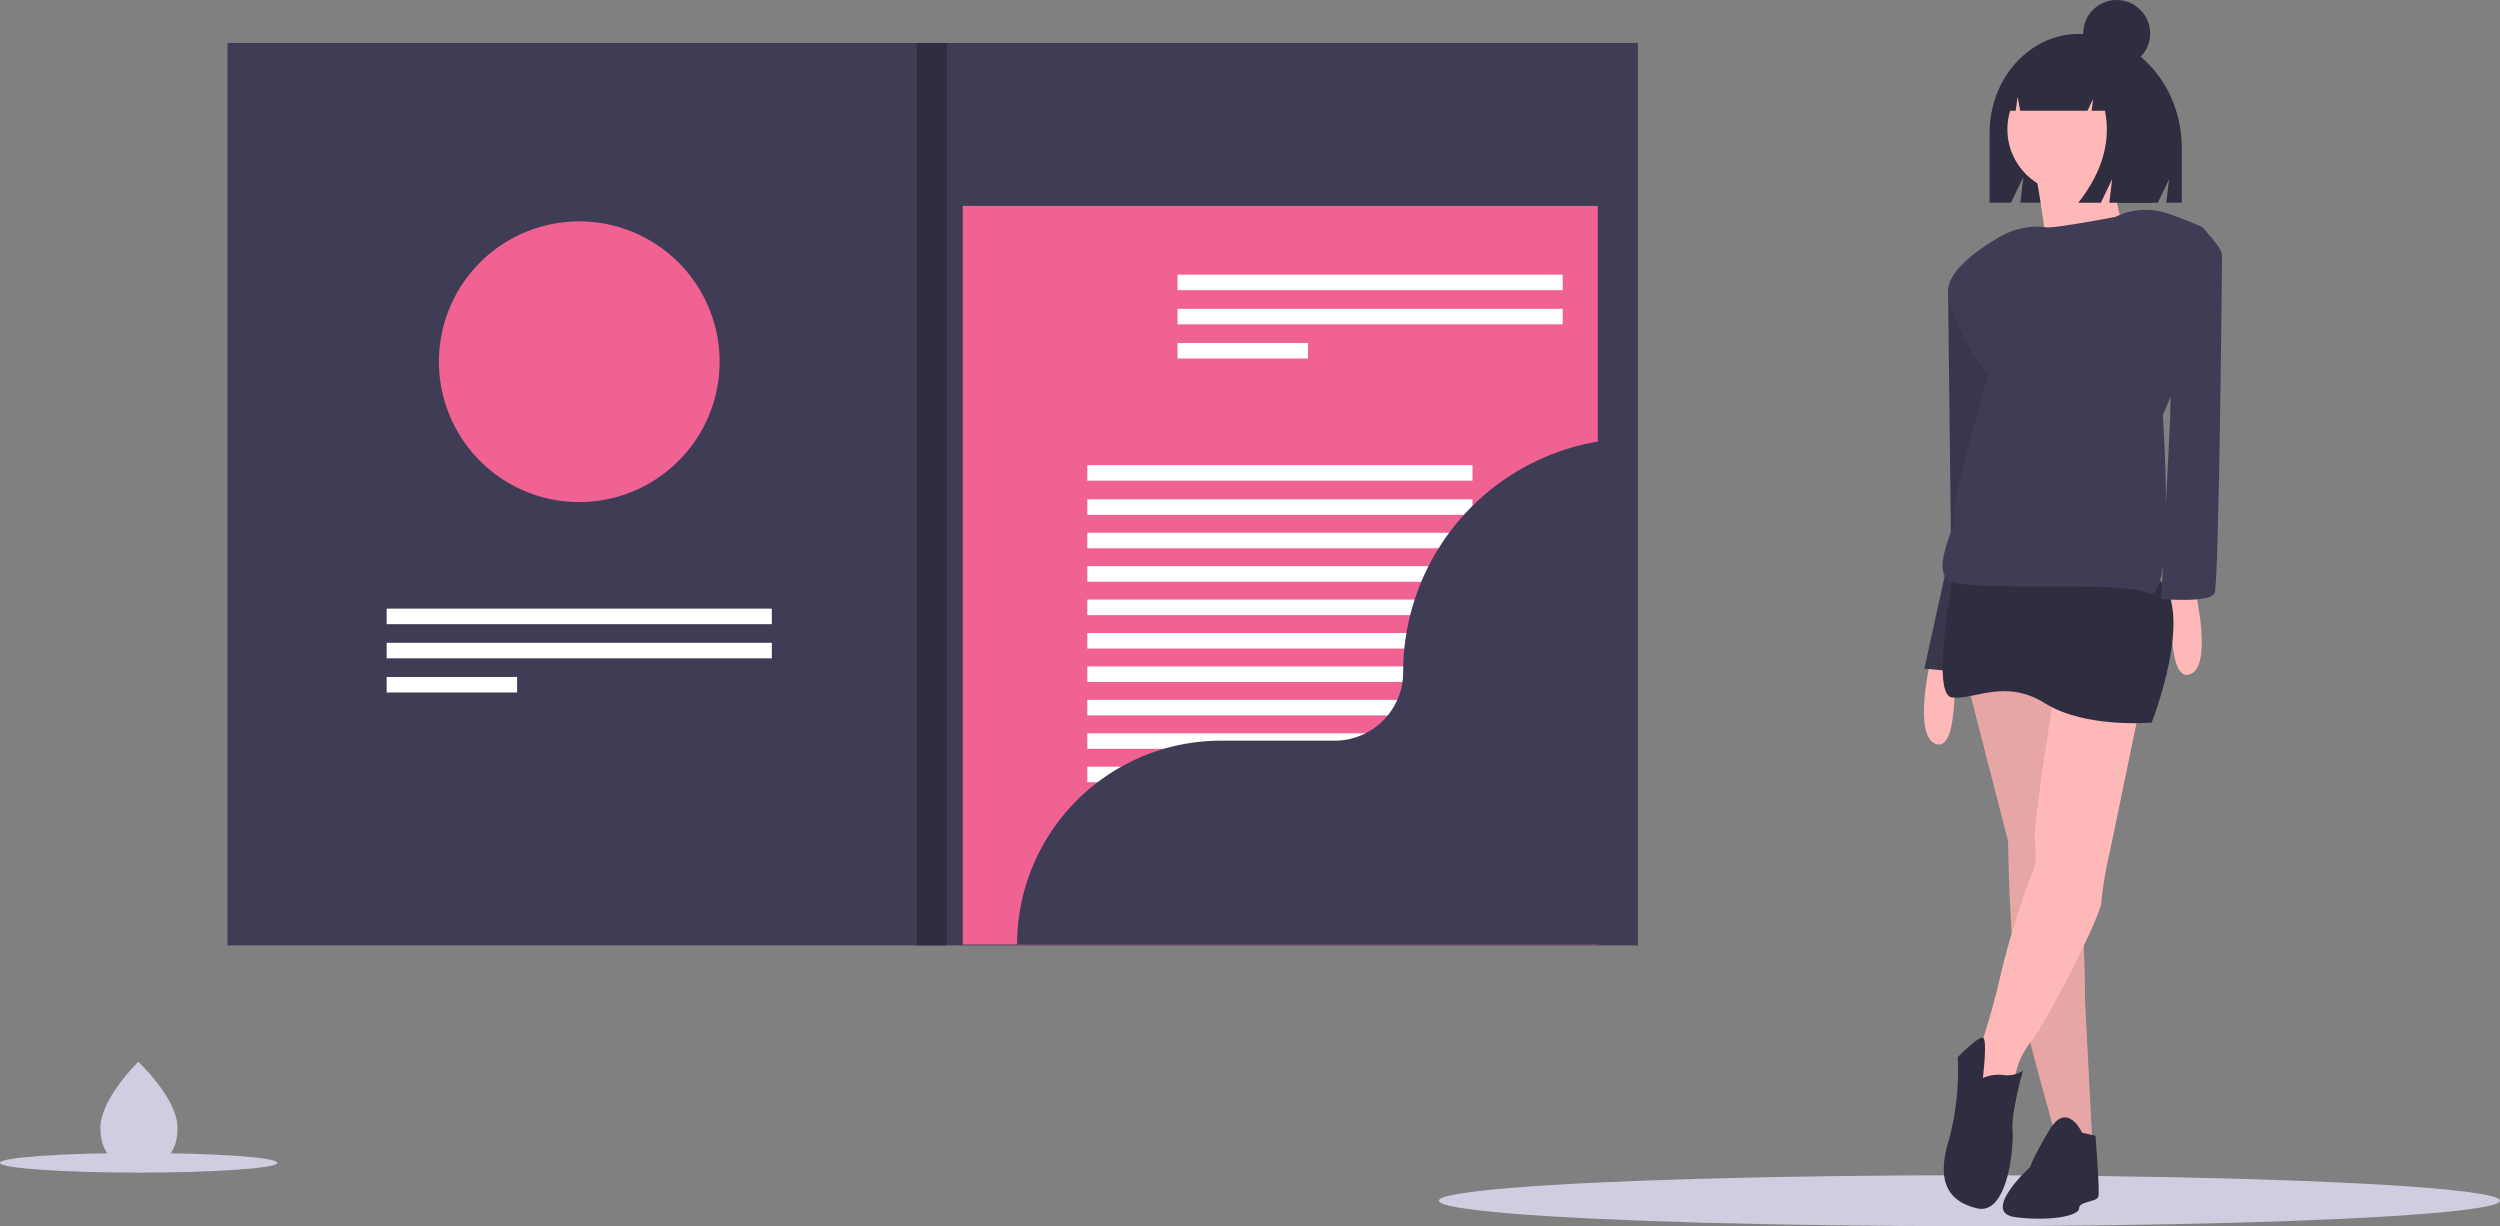 <svg id="Group_6" data-name="Group 6" xmlns="http://www.w3.org/2000/svg" width="291.653" height="143.043" viewBox="0 0 291.653 143.043">
  <rect x="0" y="0" width="291.653" height="143.043" fill="#808080" stroke="none"/>
  <ellipse id="Ellipse_10" data-name="Ellipse 10" cx="61.9" cy="2.967" rx="61.9" ry="2.967" transform="translate(167.852 137.109)" fill="#d0cde1"/>
  <path id="Path_1060" data-name="Path 1060" d="M910.581,479.024l4.664,18.138s.173,12.783,1.209,17.793,4.491,17.1,4.491,17.1l4.146.691-.864-16.929s0-10.192-.864-12.438-2.591-25.221-2.591-25.221Z" transform="translate(-680.982 -399.043)" fill="#ffb8b8"/>
  <path id="Path_1061" data-name="Path 1061" d="M910.581,479.024l4.664,18.138s.173,12.783,1.209,17.793,4.491,17.1,4.491,17.1l4.146.691-.864-16.929s0-10.192-.864-12.438-2.591-25.221-2.591-25.221Z" transform="translate(-680.982 -399.043)" opacity="0.1"/>
  <path id="Path_1062" data-name="Path 1062" d="M930.295,199.51h0c-5.758,0-10.426,5.18-10.426,11.571V219.2h2.5l1.446-3.008-.361,3.008H939.5l1.314-2.735-.328,2.735h1.807v-6.375C942.292,205.471,936.921,199.51,930.295,199.51Z" transform="translate(-687.764 -195.553)" fill="#2f2e41"/>
  <path id="Path_1063" data-name="Path 1063" d="M892.23,470.8s-2.073,8.81.691,9.674,2.073-9.674,2.073-9.674Z" transform="translate(-667.035 -393.665)" fill="#ffb8b8"/>
  <path id="Path_1064" data-name="Path 1064" d="M836.47,120.081l-1.382,1.555.345,29.885-3.109,14.165,6.91.691,3.455-28.5-1.036-14.51Z" transform="translate(-607.821 -87.691)" fill="#3f3d56"/>
  <path id="Path_1065" data-name="Path 1065" d="M836.47,120.081l-1.382,1.555.345,29.885-3.109,14.165,6.91.691,3.455-28.5-1.036-14.51Z" transform="translate(-607.821 -87.691)" opacity="0.1"/>
  <circle id="Ellipse_11" data-name="Ellipse 11" cx="7.422" cy="7.422" r="7.422" transform="translate(234.186 7.667)" fill="#ffb8b8"/>
  <path id="Path_1066" data-name="Path 1066" d="M939.325,252.47s2.177,11.282,1.188,12.469S951,262.762,951,262.762s-3.76-7.719-1.781-12.074Z" transform="translate(-701.972 -232.928)" fill="#ffb8b8"/>
  <path id="Path_1067" data-name="Path 1067" d="M1001.2,440.7s2.073,8.81-.691,9.674-2.073-9.674-2.073-9.674Z" transform="translate(-745.083 -371.683)" fill="#ffb8b8"/>
  <path id="Path_1068" data-name="Path 1068" d="M921.389,473.677s-2.937,17.62-2.764,20.211a9.431,9.431,0,0,1,0,2.937,99.46,99.46,0,0,0-3.8,11.919,93.192,93.192,0,0,1-2.764,9.846s-2.246,5.01-.345,5.01a21.6,21.6,0,0,0,4.491-.691,8.823,8.823,0,0,1,1.9-5.5c2.073-2.619,8.292-14.884,8.292-16.439a46.129,46.129,0,0,1,1.036-6.046l3.973-19.175Z" transform="translate(-681.253 -395.769)" fill="#ffb8b8"/>
  <path id="Path_1069" data-name="Path 1069" d="M900.989,428.38s-2.937,14.856-.346,15.2,6.219-2.246,10.883.691,12.438,2.246,12.438,2.246,5.355-13.647.518-16.929S900.989,428.38,900.989,428.38Z" transform="translate(-672.944 -362.218)" fill="#2f2e41"/>
  <path id="Path_1070" data-name="Path 1070" d="M904.635,638.344a4.6,4.6,0,0,1,2.418-.345,3.156,3.156,0,0,0,2.246-.518s-1.382,5.01-1.209,6.91-.518,10.019-4.146,9.156-4.664-3.455-3.282-7.946a31,31,0,0,0,1.036-9.674s2.521-2.6,2.988-2.252S904.635,638.344,904.635,638.344Z" transform="translate(-673.309 -512.586)" fill="#2f2e41"/>
  <path id="Path_1071" data-name="Path 1071" d="M934.838,669.911s-1.728-3.8-3.8-.345-2.245,4.319-2.245,4.319-5.874,5.355-1.728,5.873,7.428-.173,7.428-1.036,2.073-.691,2.246-1.382-.345-7.083-.345-7.083Z" transform="translate(-691.937 -537.761)" fill="#2f2e41"/>
  <path id="Path_1072" data-name="Path 1072" d="M919.708,276.408h0s-7.255,1.382-8.119,1.209a4.282,4.282,0,0,0-.589-.062,8.729,8.729,0,0,0-4.822,1.2c-2.406,1.4-5.991,3.884-5.991,6.295,0,3.628,4.664,9.846,4.664,9.846s-4.319,14.856-3.973,16.238-2.591,6.046-.691,7.6,20.038,0,23.321,1.555,1.728-20.729,1.728-20.729,8.81-20.211,4.319-22.111c-1.453-.615-2.708-1.085-3.74-1.44A7.906,7.906,0,0,0,919.708,276.408Z" transform="translate(-672.921 -251.101)" fill="#3f3d56"/>
  <path id="Path_1073" data-name="Path 1073" d="M995.54,283.148l3.963.655s1.737,1.763,1.737,2.627-.345,38.177-.864,39.386-6.219.691-6.219.691l1.037-21.247Z" transform="translate(-742.015 -256.632)" fill="#3f3d56"/>
  <path id="Path_1074" data-name="Path 1074" d="M937.928,205.365a5.468,5.468,0,0,0-4.314-2.2h-.2c-3.947,0-7.146,3.571-7.146,7.977h1.323l.214-1.626.313,1.626h7.843l.657-1.375-.164,1.375h1.543q1.08,5.364-3.1,10.727h2.628l1.314-2.751-.329,2.751h5.01l.986-6.326A10.692,10.692,0,0,0,937.928,205.365Z" transform="translate(-692.434 -198.221)" fill="#2f2e41"/>
  <circle id="Ellipse_12" data-name="Ellipse 12" cx="3.905" cy="3.905" r="3.905" transform="translate(243.03 0)" fill="#2f2e41"/>
  <rect id="Rectangle_395" data-name="Rectangle 395" width="164.544" height="105.277" transform="translate(26.537 5.014)" fill="#3f3d56"/>
  <rect id="Rectangle_396" data-name="Rectangle 396" width="74.084" height="86.171" transform="translate(112.318 24.022)" fill="#f06292"/>
  <rect id="Rectangle_397" data-name="Rectangle 397" width="44.932" height="1.812" transform="translate(137.375 32.04)" fill="#fff"/>
  <rect id="Rectangle_398" data-name="Rectangle 398" width="44.932" height="1.812" transform="translate(137.375 36.026)" fill="#fff"/>
  <rect id="Rectangle_399" data-name="Rectangle 399" width="15.219" height="1.812" transform="translate(137.375 40.012)" fill="#fff"/>
  <rect id="Rectangle_400" data-name="Rectangle 400" width="44.932" height="1.812" transform="translate(45.109 71.004)" fill="#fff"/>
  <rect id="Rectangle_401" data-name="Rectangle 401" width="44.932" height="1.812" transform="translate(45.109 74.99)" fill="#fff"/>
  <rect id="Rectangle_402" data-name="Rectangle 402" width="15.219" height="1.812" transform="translate(45.109 78.976)" fill="#fff"/>
  <rect id="Rectangle_403" data-name="Rectangle 403" width="44.932" height="1.812" transform="translate(126.848 54.266)" fill="#fff"/>
  <rect id="Rectangle_404" data-name="Rectangle 404" width="44.932" height="1.812" transform="translate(126.848 58.251)" fill="#fff"/>
  <rect id="Rectangle_405" data-name="Rectangle 405" width="44.932" height="1.812" transform="translate(126.848 62.151)" fill="#fff"/>
  <rect id="Rectangle_406" data-name="Rectangle 406" width="44.932" height="1.812" transform="translate(126.848 66.05)" fill="#fff"/>
  <rect id="Rectangle_407" data-name="Rectangle 407" width="44.932" height="1.812" transform="translate(126.848 69.949)" fill="#fff"/>
  <rect id="Rectangle_408" data-name="Rectangle 408" width="44.932" height="1.812" transform="translate(126.848 73.848)" fill="#fff"/>
  <rect id="Rectangle_409" data-name="Rectangle 409" width="44.932" height="1.812" transform="translate(126.848 77.747)" fill="#fff"/>
  <rect id="Rectangle_410" data-name="Rectangle 410" width="44.932" height="1.812" transform="translate(126.848 81.646)" fill="#fff"/>
  <rect id="Rectangle_411" data-name="Rectangle 411" width="44.932" height="1.812" transform="translate(126.848 85.545)" fill="#fff"/>
  <rect id="Rectangle_412" data-name="Rectangle 412" width="44.932" height="1.812" transform="translate(126.848 89.445)" fill="#fff"/>
  <rect id="Rectangle_413" data-name="Rectangle 413" width="44.932" height="1.812" transform="translate(126.848 93.344)" fill="#fff"/>
  <path id="Path_1075" data-name="Path 1075" d="M281.945,296.952a16.332,16.332,0,0,1-6.077,12.729,16.135,16.135,0,0,1-2.24,1.527,15.847,15.847,0,0,1-1.466.735,16.215,16.215,0,0,1-5.242,1.328q-.667.056-1.347.055a16.177,16.177,0,0,1-2.679-.22q-.468-.073-.924-.179a15.754,15.754,0,0,1-1.573-.437,16.336,16.336,0,0,1-5.745-3.342,14.9,14.9,0,0,1-1.219-1.213,16.371,16.371,0,1,1,28.513-10.982Z" transform="translate(-197.997 -254.756)" fill="#f06292"/>
  <path id="Path_1076" data-name="Path 1076" d="M571.59,374.369A27.294,27.294,0,0,0,544.3,401.663h0a7.993,7.993,0,0,1-7.993,7.993H523.046a23.785,23.785,0,0,0-23.785,23.785h72.329V374.369Z" transform="translate(-380.607 -323.248)" fill="#3f3d56"/>
  <rect id="Rectangle_414" data-name="Rectangle 414" width="3.509" height="105.277" transform="translate(106.957 5.014)" fill="#2f2e41"/>
  <path id="Path_1077" data-name="Path 1077" d="M111.779,651.708c.033,3.388-1.97,4.59-4.454,4.615h-.172q-.173,0-.342-.012c-2.244-.137-4-1.363-4.029-4.514-.032-3.261,4.1-7.416,4.405-7.724h0l.018-.018S111.746,648.32,111.779,651.708Z" transform="translate(-91.071 -520.19)" fill="#d0cde1"/>
  <ellipse id="Ellipse_13" data-name="Ellipse 13" cx="16.184" cy="1.142" rx="16.184" ry="1.142" transform="translate(0 134.513)" fill="#d0cde1"/>
</svg>
